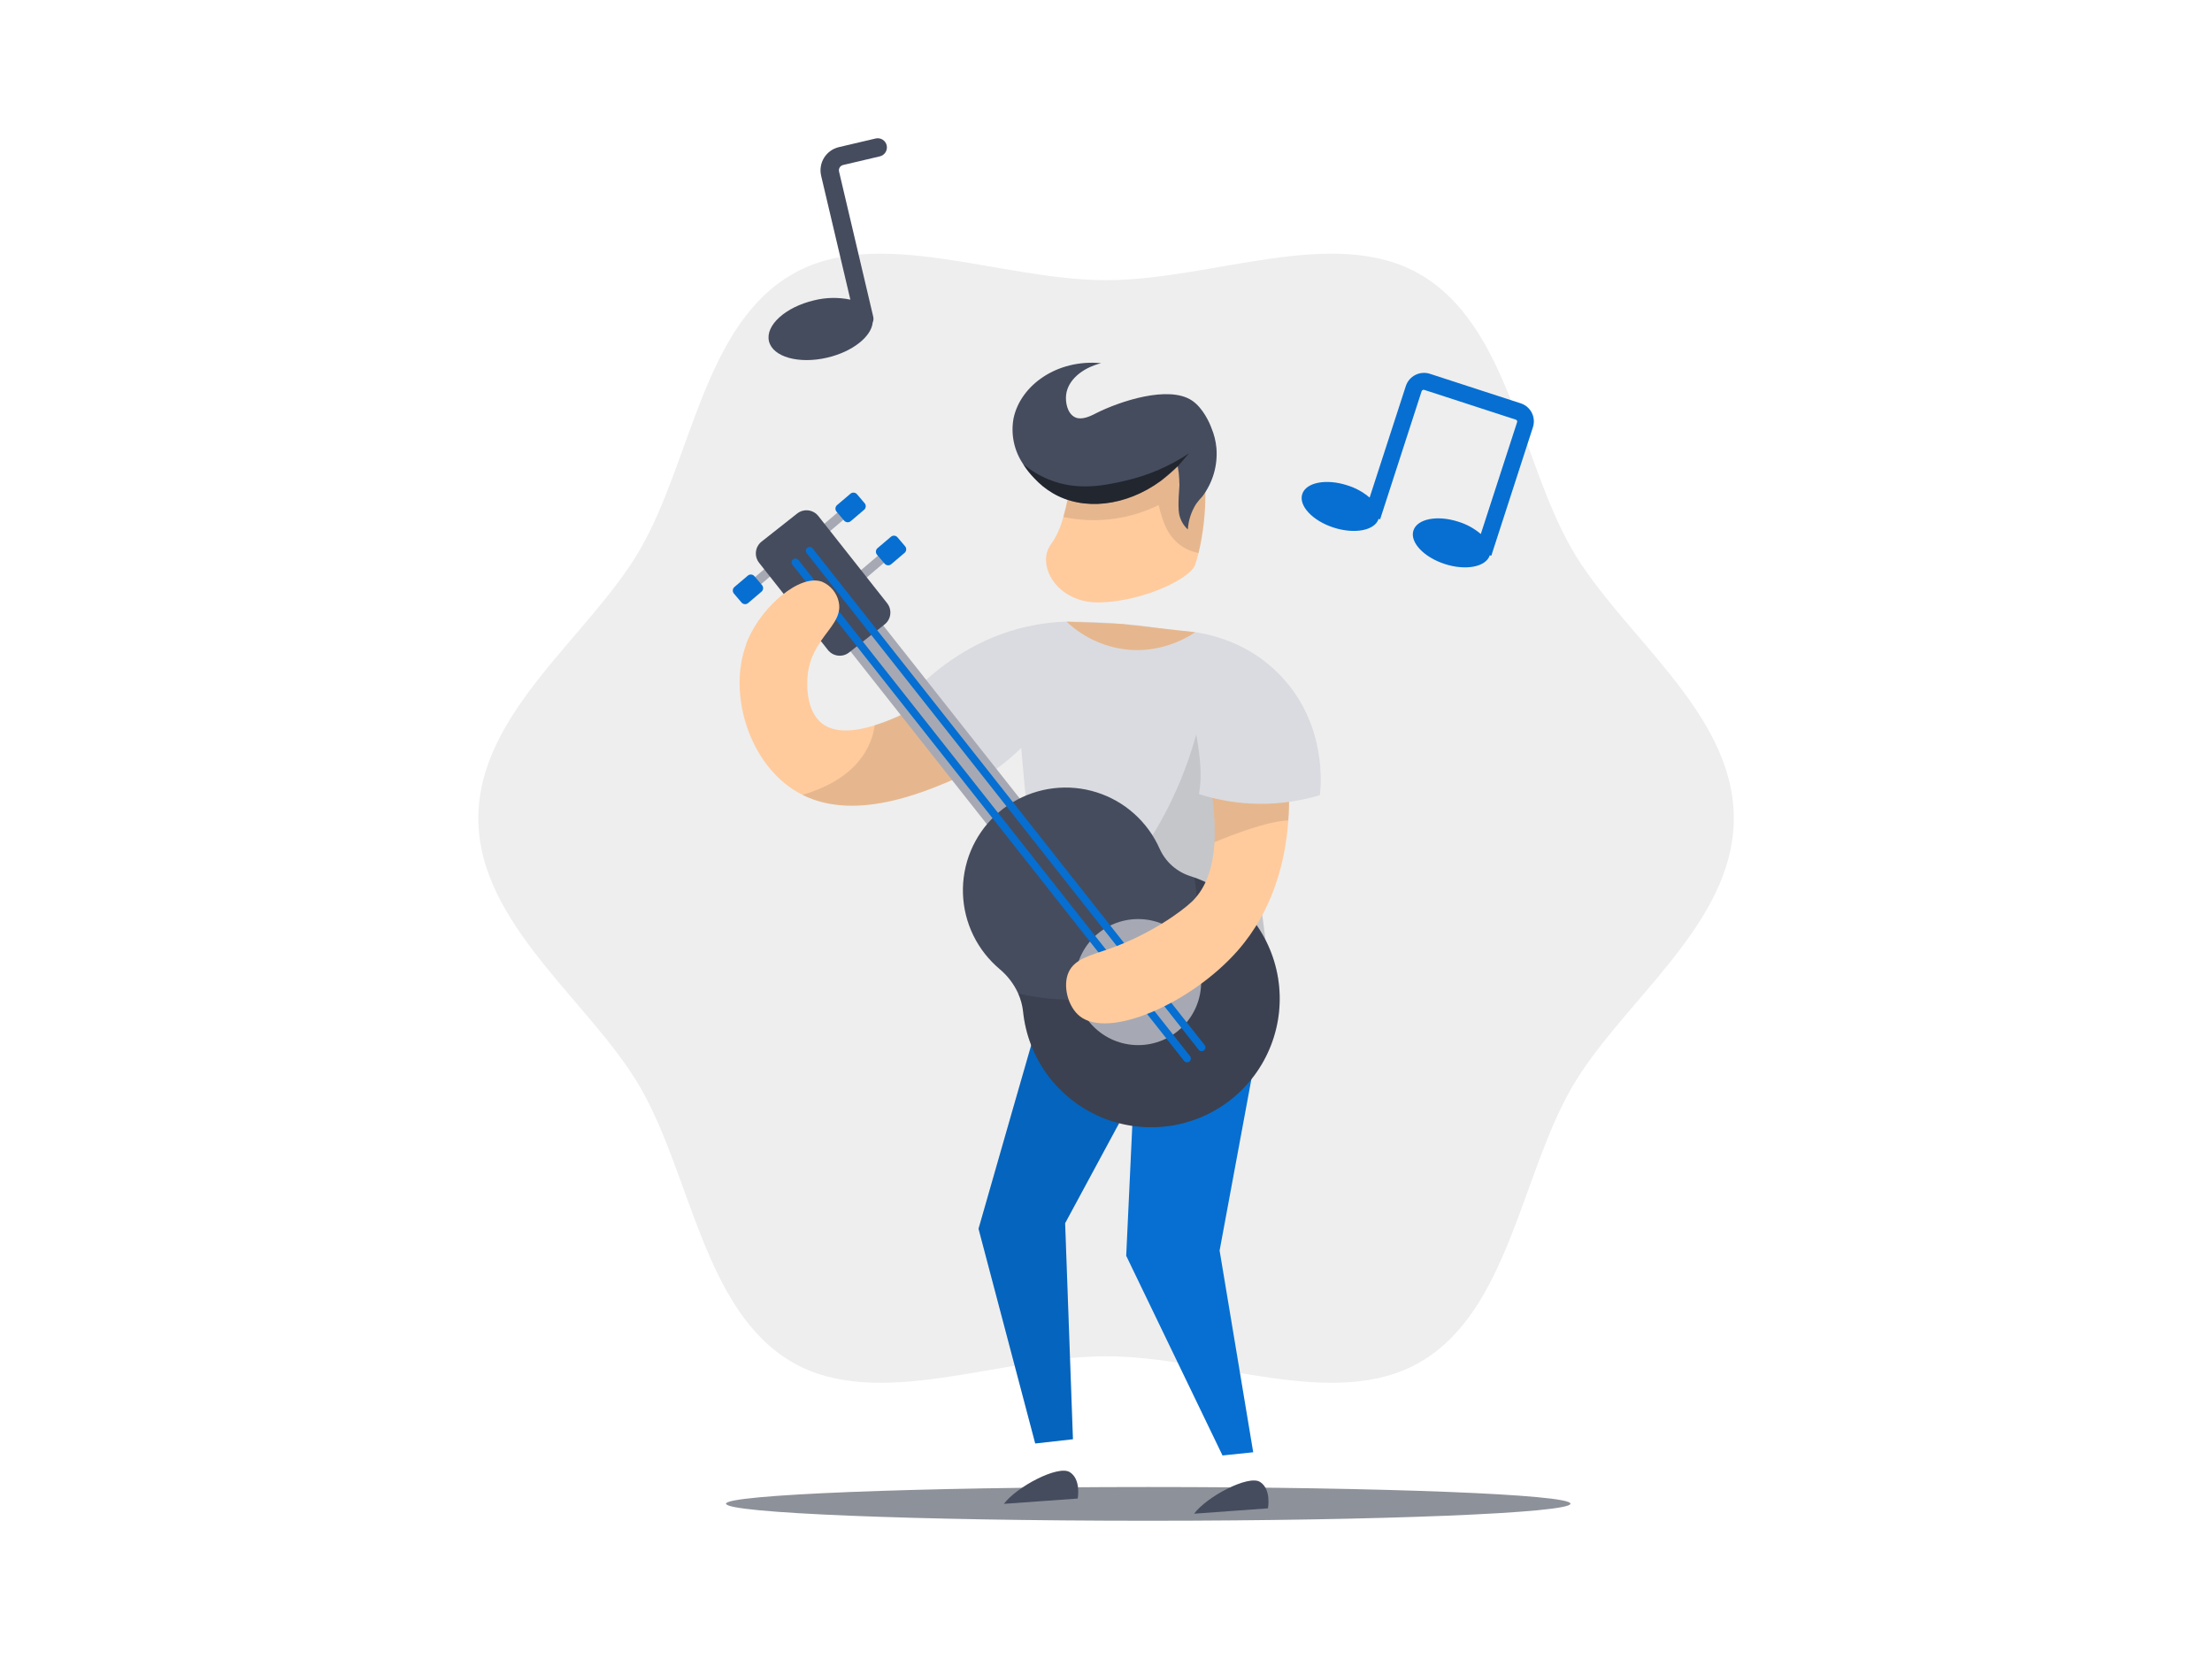 <svg xmlns="http://www.w3.org/2000/svg" width="800" height="600" fill="none" viewBox="0 0 800 600">
    <path d="M173 295.924C173 334.286 213.567 362.192 231.536 393.226C250.002 425.253 254.538 474.014 286.46 492.629C317.494 510.599 361.673 490.517 400.024 490.517C438.375 490.517 482.566 510.599 513.588 492.629C545.522 474.164 550.035 425.253 568.512 393.226C586.481 362.192 627.048 334.367 627.048 295.924C627.048 257.481 586.389 229.655 568.512 198.633C550.046 166.595 545.522 117.695 513.588 99.23C482.566 81.249 438.386 101.33 400.024 101.33C361.662 101.33 317.494 81.249 286.46 99.23C254.434 117.695 250.013 166.595 231.536 198.633C213.567 229.794 173 257.573 173 295.924Z" fill="black" opacity="0.07"/>
    <path d="M262.57 543.826C262.57 547.196 330.951 550 415.27 550C499.589 550 567.981 547.196 567.981 543.826C567.981 540.456 499.589 537.801 415.27 537.801C330.951 537.801 262.57 540.606 262.57 543.826Z" fill="#1D2535" opacity="0.5"/>
    <path d="M550.185 145.936L517.085 135.168C515.357 134.627 513.485 134.784 511.872 135.606C510.258 136.428 509.03 137.849 508.452 139.565L495.342 179.959C492.981 177.944 490.231 176.435 487.263 175.527C479.646 173.046 472.352 174.454 470.979 178.678C469.605 182.902 474.672 188.326 482.3 190.796C489.929 193.266 497.223 191.87 498.596 187.645L499.139 187.83L514.142 141.504C514.205 141.311 514.343 141.15 514.525 141.057C514.706 140.964 514.917 140.946 515.111 141.008L548.223 151.776C548.319 151.805 548.408 151.853 548.483 151.919C548.559 151.985 548.62 152.066 548.661 152.157C548.702 152.25 548.722 152.35 548.722 152.451C548.722 152.552 548.702 152.652 548.661 152.745L535.551 193.139C533.191 191.12 530.441 189.607 527.472 188.696C519.855 186.214 512.561 187.622 511.188 191.846C509.814 196.07 514.881 201.495 522.509 203.976C530.138 206.457 537.432 205.038 538.805 200.825L539.348 200.998L554.351 154.673C554.954 152.962 554.854 151.081 554.073 149.444C553.292 147.806 551.894 146.545 550.185 145.936Z" fill="#066FD1" style="fill: #066FD1; fill: #066FD1;"/>
    <path d="M320.68 52.558C320.477 51.701 319.942 50.96 319.194 50.497C318.445 50.034 317.543 49.887 316.686 50.088L303.379 53.215C302.277 53.476 301.236 53.951 300.317 54.615C299.399 55.278 298.62 56.117 298.026 57.081C297.432 58.046 297.034 59.119 296.856 60.238C296.677 61.357 296.721 62.501 296.986 63.602L307.546 108.37C303.189 107.461 298.683 107.552 294.366 108.636C284.037 111.071 276.754 117.684 278.105 123.397C279.455 129.109 288.919 131.764 299.248 129.329C308.377 127.17 315.117 121.758 315.625 116.633C315.91 115.98 315.978 115.252 315.821 114.556L303.449 62.021C303.39 61.773 303.381 61.516 303.423 61.264C303.465 61.013 303.556 60.772 303.691 60.556C303.966 60.117 304.401 59.803 304.903 59.678L318.21 56.551C319.065 56.345 319.804 55.81 320.266 55.062C320.729 54.315 320.877 53.414 320.68 52.558Z" fill="#454C5E"/>
    <path d="M453.24 525.233L442.137 526.387L407.307 454.174C408.207 434.939 409.107 415.704 410.007 396.469L385.217 442.391C386.171 468.443 387.114 494.487 388.044 520.524L374.403 522.059C367.571 496.176 360.735 470.29 353.895 444.399C362.358 414.808 370.856 385.221 379.389 355.637L415.512 358.811L457.729 362.538C452.174 392.453 446.627 422.367 441.087 452.282L453.24 525.233Z" fill="#066FD1" style="fill: #066FD1; fill: #066FD1;"/>
    <path d="M410.007 396.423L385.217 442.345C386.171 468.397 387.114 494.441 388.044 520.478L374.403 522.013C367.571 496.13 360.735 470.243 353.895 444.353C362.358 414.762 370.856 385.174 379.389 355.591L415.512 358.765L410.007 396.423Z" fill="black" opacity="0.1"/>
    <path d="M364.823 271.561L363.53 272.369C359.46 274.872 355.248 277.138 350.916 279.155C336.789 285.675 310.43 297.62 290.221 287.464C289.028 286.874 287.871 286.211 286.759 285.479C270.105 274.55 262.823 248.94 270.601 231.236C275.772 219.395 289.217 207.462 297.365 210.462C298.852 211.099 300.167 212.078 301.204 213.32C302.241 214.561 302.97 216.03 303.332 217.606C305.271 225.812 294.699 230.059 292.426 241.993C291.375 247.532 291.675 257.088 297.134 261.52C301.751 265.248 308.999 264.625 316.408 262.316C327.407 258.912 338.613 251.837 341.417 249.967C342.283 249.39 343.172 248.813 344.06 248.19C345.538 247.174 347.049 246.101 348.596 244.947C350.25 247.663 351.904 250.356 353.559 253.026C357.229 259.066 360.918 265.109 364.626 271.157C364.661 271.295 364.742 271.422 364.823 271.561Z" fill="#FFCB9D" style="fill: #FFCB9D; fill: #FFCB9D;"/>
    <path d="M364.593 271.156C364.235 271.549 363.889 271.953 363.531 272.368C359.461 274.872 355.249 277.138 350.917 279.154C336.791 285.675 310.431 297.62 290.223 287.464C310.246 281.578 315.301 269.818 316.375 262.258C327.373 258.854 338.58 251.779 341.384 249.909C342.25 249.332 343.138 248.755 344.027 248.132L353.525 253.025C357.195 259.065 360.885 265.109 364.593 271.156Z" fill="black" opacity="0.1"/>
    <path d="M434.625 157.477C434.971 161.32 435.444 166.964 435.779 173.923C435.836 175.47 435.906 176.831 435.929 177.27C436.056 184.917 435.235 192.55 433.482 199.994C433.101 201.472 432.709 202.868 432.247 204.241C430.493 209.308 413.435 217.502 397.739 217.883C382.044 218.264 374.426 203.976 380.266 196.624C382.256 193.699 383.703 190.438 384.536 186.999C385.804 182.455 386.749 177.827 387.364 173.15C387.779 170.472 387.929 168.718 387.929 168.718L398.709 156.577L427.931 152.63C428.254 157.593 430.008 160.812 431.612 160.916C433.217 161.02 434.405 158.077 434.625 157.477Z" fill="#FFCB9D" style="fill: #FFCB9D; fill: #FFCB9D;"/>
    <path d="M434.623 157.477C434.969 161.32 435.442 166.964 435.777 173.923C435.834 175.47 435.904 176.831 435.927 177.27C436.066 184.917 435.244 192.552 433.48 199.994C431.505 199.649 429.614 198.932 427.906 197.882C426.053 196.696 424.447 195.164 423.174 193.37C421.878 191.426 420.893 189.292 420.254 187.045C419.763 185.613 419.358 184.152 419.042 182.671C408.373 187.921 396.252 189.445 384.615 186.999C385.871 182.453 386.808 177.826 387.42 173.15C387.847 170.472 387.985 168.707 387.985 168.707L398.776 156.577L428.01 152.63C428.321 157.593 430.064 160.824 431.668 160.928C433.272 161.032 434.403 158.077 434.623 157.477Z" fill="black" opacity="0.1"/>
    <path d="M370.028 167.83C371.2 169.702 372.574 171.44 374.125 173.011C376.047 175.094 378.263 176.882 380.704 178.32C391.679 184.853 407.144 183.214 419.851 173.9C422.005 172.32 424.028 170.568 425.898 168.661H425.968C425.978 168.68 425.983 168.702 425.983 168.724C425.983 168.746 425.978 168.768 425.968 168.787C426.265 170.364 426.443 171.962 426.499 173.565C426.499 174.316 426.499 174.523 426.556 175.02V175.516C426.556 176.393 425.875 182.602 426.452 185.903C426.889 188.05 427.987 190.008 429.592 191.5C429.799 188.221 430.827 185.046 432.581 182.267C433.289 181.295 434.06 180.37 434.889 179.498C438.635 174.504 440.432 168.317 439.944 162.094C439.712 159.547 439.089 157.052 438.097 154.696C437.532 153.138 435.131 147.529 431.046 144.828C422.598 139.242 404.94 145.151 396.423 149.445C394.922 150.206 392.337 151.591 389.96 151.268C389.482 151.21 389.022 151.052 388.609 150.807C385.966 149.387 385.251 145.359 385.586 142.728C386.209 137.569 391.195 133.149 398.223 131.348C382.343 129.813 369.07 139.323 366.566 151.291C365.507 157.045 366.75 162.984 370.028 167.83Z" fill="#454C5E"/>
    <path d="M370.029 167.83C371.201 169.702 372.575 171.44 374.126 173.012C376.048 175.094 378.264 176.882 380.705 178.321C391.68 184.853 407.145 183.214 419.852 173.9C422.876 171.257 425.461 169.007 425.9 168.661H425.969L430.02 163.952C423.061 168.594 415.319 171.938 407.168 173.82C399.967 175.458 389.949 177.79 379.216 173.381C375.892 172.003 372.795 170.132 370.029 167.83Z" fill="black" opacity="0.5"/>
    <path d="M362.977 543.895L389.763 541.967C389.763 541.967 391.091 535.043 386.89 532.411C382.689 529.78 367.604 537.743 363.023 543.952" fill="#454C5E"/>
    <path d="M431.83 547.449L458.571 545.51C458.571 545.51 459.886 538.586 455.697 535.954C451.508 533.323 436.4 541.286 431.83 547.495" fill="#454C5E"/>
    <path d="M453.897 311.366C456.298 328.639 458.464 345.619 460.395 362.308C443.222 362.469 429.58 361.892 420.001 361.327C415.385 361.038 407.987 360.507 393.214 359.457L374.287 358.118C374.772 354.529 375.187 350.317 375.441 345.573C375.556 343.265 375.649 340.853 375.672 338.314C375.776 326.773 374.518 318.925 373.294 308.826C372.14 299.813 370.663 286.772 369.347 270.499C363.742 275.988 357.366 280.63 350.42 284.279C341.05 274.138 334.953 261.409 332.924 247.751C340.714 240.4 353.582 230.578 371.471 226.608C376.163 225.544 380.949 224.945 385.759 224.819C392.462 224.755 399.165 225.032 405.84 225.65C414.613 226.195 423.305 227.658 431.773 230.013C437.247 231.454 442.481 233.69 447.307 236.649C450.599 238.726 453.69 241.106 456.54 243.758C463.177 250.28 468.138 258.31 471.001 267.163C472.743 272.473 473.904 277.957 474.463 283.517C471.023 283.392 467.577 283.527 464.157 283.921C459.446 284.44 454.804 285.457 450.308 286.956C451.554 295.012 452.751 303.148 453.897 311.366Z" fill="#DADBE0"/>
    <path d="M453.897 311.366C456.298 328.639 458.464 345.619 460.395 362.308C443.222 362.469 429.58 361.892 420.001 361.327C415.385 361.038 407.987 360.507 393.214 359.457L374.287 358.118C374.772 354.529 375.187 350.317 375.441 345.573C388.356 336.548 409.51 318.902 423.625 289.68C428.373 279.852 431.956 269.502 434.301 258.842C434.578 258.288 439.91 248.063 449.881 247.301C459.414 246.586 469.385 254.838 470.978 267.163C472.72 272.473 473.881 277.957 474.44 283.517C471 283.392 467.554 283.527 464.134 283.921C459.423 284.44 454.781 285.457 450.285 286.956C451.547 295.012 452.751 303.148 453.897 311.366Z" fill="black" opacity="0.1"/>
    <path d="M307.672 185.738C308.381 185.136 308.467 184.072 307.865 183.363C307.262 182.654 306.199 182.568 305.489 183.17L293.38 193.462C292.671 194.064 292.584 195.128 293.187 195.837C293.79 196.546 294.853 196.632 295.562 196.03L307.672 185.738Z" fill="#A6A9B3"/>
    <path d="M312.708 181.998L309.951 178.753C309.348 178.044 308.285 177.958 307.575 178.561L302.739 182.671C302.03 183.274 301.943 184.337 302.546 185.046L305.304 188.291C305.906 189.001 306.97 189.087 307.679 188.484L312.516 184.374C313.225 183.771 313.311 182.708 312.708 181.998Z" fill="#066FD1" style="fill: #066FD1; fill: #066FD1;"/>
    <path d="M270.455 210.919C269.746 211.522 269.66 212.585 270.262 213.294C270.865 214.004 271.928 214.09 272.637 213.487L284.747 203.196C285.456 202.593 285.542 201.53 284.94 200.821C284.337 200.111 283.274 200.025 282.565 200.628L270.455 210.919Z" fill="#A6A9B3"/>
    <path d="M265.428 214.669L268.186 217.914C268.789 218.623 269.852 218.709 270.561 218.106L275.398 213.996C276.107 213.393 276.194 212.33 275.591 211.621L272.833 208.376C272.23 207.666 271.167 207.58 270.458 208.183L265.621 212.293C264.912 212.896 264.826 213.959 265.428 214.669Z" fill="#066FD1" style="fill: #066FD1; fill: #066FD1;"/>
    <path d="M322.322 201.322C323.031 200.72 323.118 199.656 322.515 198.947C321.912 198.238 320.849 198.152 320.14 198.755L308.03 209.046C307.321 209.649 307.235 210.712 307.838 211.421C308.44 212.13 309.504 212.217 310.213 211.614L322.322 201.322Z" fill="#A6A9B3"/>
    <path d="M327.345 197.57L324.587 194.325C323.985 193.616 322.921 193.53 322.212 194.132L317.375 198.243C316.666 198.845 316.58 199.909 317.183 200.618L319.94 203.863C320.543 204.572 321.606 204.658 322.316 204.056L327.152 199.945C327.861 199.342 327.948 198.279 327.345 197.57Z" fill="#066FD1" style="fill: #066FD1; fill: #066FD1;"/>
    <path d="M299.857 209.125L295.508 212.557C293.437 214.191 293.083 217.196 294.718 219.267L362.79 305.524C364.425 307.596 367.43 307.95 369.501 306.315L373.85 302.883C375.921 301.248 376.275 298.244 374.64 296.172L306.568 209.915C304.933 207.844 301.929 207.49 299.857 209.125Z" fill="#A6A9B3"/>
    <path d="M445.046 397.785C438.498 402.915 430.694 406.197 422.448 407.289C414.201 408.381 405.813 407.244 398.155 403.996C390.497 400.748 383.849 395.507 378.903 388.819C373.956 382.131 370.892 374.24 370.029 365.966C369.789 363.662 369.185 361.411 368.24 359.296C366.691 355.877 364.387 352.854 361.5 350.455C359.584 348.831 357.832 347.022 356.272 345.054C352.997 340.916 350.641 336.129 349.36 331.01C348.079 325.891 347.903 320.558 348.843 315.365C349.784 310.173 351.819 305.24 354.814 300.896C357.809 296.551 361.695 292.895 366.214 290.169C370.732 287.443 375.779 285.711 381.019 285.087C386.259 284.463 391.571 284.963 396.603 286.552C401.635 288.142 406.27 290.784 410.201 294.305C414.133 297.825 417.269 302.142 419.402 306.968C420.46 309.322 422.006 311.425 423.938 313.136C425.87 314.847 428.143 316.128 430.608 316.894C431.047 317.032 431.485 317.182 431.912 317.344C439.75 320.141 446.695 324.988 452.024 331.38C457.352 337.773 460.87 345.476 462.211 353.69C463.552 361.903 462.667 370.325 459.648 378.081C456.629 385.836 451.587 392.64 445.046 397.785Z" fill="#454C5E"/>
    <path d="M445.046 397.785C438.498 402.915 430.694 406.197 422.448 407.289C414.202 408.382 405.813 407.245 398.155 403.996C390.497 400.748 383.849 395.507 378.903 388.819C373.956 382.131 370.892 374.24 370.029 365.966C369.789 363.662 369.185 361.411 368.24 359.296C372.907 360.424 377.666 361.127 382.459 361.396C393.319 361.996 413.793 363.139 425.161 350.109C435.375 338.372 432.697 321.476 431.924 317.309C439.768 320.105 446.72 324.953 452.053 331.348C457.386 337.744 460.907 345.453 462.247 353.673C463.587 361.892 462.698 370.32 459.673 378.079C456.647 385.837 451.596 392.643 445.046 397.785Z" fill="black" opacity="0.15"/>
    <path d="M411.622 377.98C424.21 377.98 434.415 367.775 434.415 355.187C434.415 342.598 424.21 332.393 411.622 332.393C399.033 332.393 388.828 342.598 388.828 355.187C388.828 367.775 399.033 377.98 411.622 377.98Z" fill="#A6A9B3"/>
    <path d="M288.297 185.727L275.441 195.872C273.075 197.74 272.67 201.173 274.538 203.539L299.419 235.067C301.287 237.434 304.72 237.838 307.086 235.97L319.942 225.825C322.308 223.957 322.713 220.524 320.845 218.158L295.964 186.63C294.096 184.264 290.664 183.859 288.297 185.727Z" fill="#454C5E"/>
    <path d="M288.709 202.453C288.473 202.197 288.149 202.039 287.801 202.011C287.454 201.984 287.109 202.088 286.835 202.304C286.561 202.519 286.379 202.83 286.324 203.175C286.269 203.519 286.346 203.871 286.54 204.161L428.298 383.763C428.535 384.019 428.859 384.177 429.207 384.204C429.554 384.232 429.899 384.127 430.173 383.912C430.447 383.696 430.629 383.385 430.684 383.041C430.739 382.697 430.662 382.345 430.468 382.055L288.709 202.453Z" fill="#066FD1" style="fill: #066FD1; fill: #066FD1;"/>
    <path d="M435.663 377.946L293.904 198.344C293.678 198.058 293.347 197.873 292.985 197.831C292.622 197.789 292.258 197.893 291.971 198.119C291.685 198.346 291.501 198.677 291.458 199.039C291.416 199.402 291.52 199.766 291.746 200.052L433.505 379.654C433.616 379.797 433.753 379.916 433.911 380.006C434.068 380.095 434.241 380.152 434.42 380.173C434.6 380.195 434.782 380.18 434.955 380.131C435.129 380.081 435.291 379.998 435.432 379.885C435.576 379.773 435.695 379.634 435.785 379.476C435.874 379.318 435.931 379.144 435.952 378.964C435.974 378.783 435.959 378.6 435.91 378.426C435.86 378.251 435.776 378.088 435.663 377.946Z" fill="#066FD1" style="fill: #066FD1; fill: #066FD1;"/>
    <path d="M281.129 231.848C286.314 231.537 291.515 231.625 296.686 232.113C300.333 226.724 304.592 223.007 303.299 217.537C302.938 215.962 302.208 214.495 301.171 213.255C300.134 212.015 298.819 211.039 297.333 210.405C289.185 207.427 275.739 219.36 270.569 231.178C270.315 231.779 270.073 232.39 269.842 233.002C273.571 232.346 277.344 231.96 281.129 231.848Z" fill="#FFCB9D" style="fill: #FFCB9D; fill: #FFCB9D;"/>
    <path d="M465.935 296.708C464.92 311.158 460.626 329.023 447.573 343.877C431.07 362.608 401.178 375.995 390.503 367.513C386.233 364.108 384.271 356.537 386.475 351.632C388.679 346.727 394.473 345.527 401.201 343.15C416.124 337.875 427.33 329.635 431.024 326.127C434.982 322.353 438.583 315.982 439.241 304.603C439.511 297.756 439.016 290.9 437.764 284.163C437.694 283.736 437.613 283.309 437.533 282.871C437.14 280.736 436.713 278.52 436.182 276.188L440.153 275.658L454.96 273.673L464.92 272.334C465.485 276.061 465.866 279.824 466.074 283.598C466.074 284.752 466.154 285.848 466.178 286.991C466.258 289.98 466.212 293.246 465.935 296.708Z" fill="#FFCB9D" style="fill: #FFCB9D; fill: #FFCB9D;"/>
    <path d="M465.936 296.709C458.342 297.043 446.074 301.752 439.241 304.603C439.512 297.756 439.016 290.9 437.764 284.163C437.695 283.736 437.614 283.309 437.533 282.871L440.153 275.658L441.411 272.195L454.96 273.673L459.692 274.18C459.692 274.18 462.889 278.612 466.063 283.598C466.063 284.752 466.143 285.848 466.167 286.991C466.259 289.98 466.213 293.246 465.936 296.709Z" fill="black" opacity="0.1"/>
    <path d="M423.557 228.039C426.857 227.958 447.447 227.855 463.223 244.451C480.085 262.201 477.707 284.59 477.338 287.591C463.056 291.879 447.809 291.738 433.609 287.187C434.775 280.436 435.548 270.833 423.557 228.039Z" fill="#DADBE0"/>
    <path d="M405.841 225.673C399.047 225.327 392.35 225.05 385.748 224.842C392.12 230.872 400.399 234.485 409.153 235.056C414.488 235.358 419.824 234.496 424.791 232.529C426.788 231.757 428.718 230.823 430.562 229.736L432.224 228.662L405.841 225.673Z" fill="#FFCB9D" style="fill: #FFCB9D; fill: #FFCB9D;"/>
    <path d="M405.841 225.673C399.047 225.327 392.35 225.05 385.748 224.842C392.12 230.872 400.399 234.485 409.153 235.056C414.488 235.358 419.824 234.496 424.791 232.529C426.788 231.757 428.718 230.823 430.562 229.736L432.224 228.662L405.841 225.673Z" fill="black" opacity="0.1"/>
</svg>
